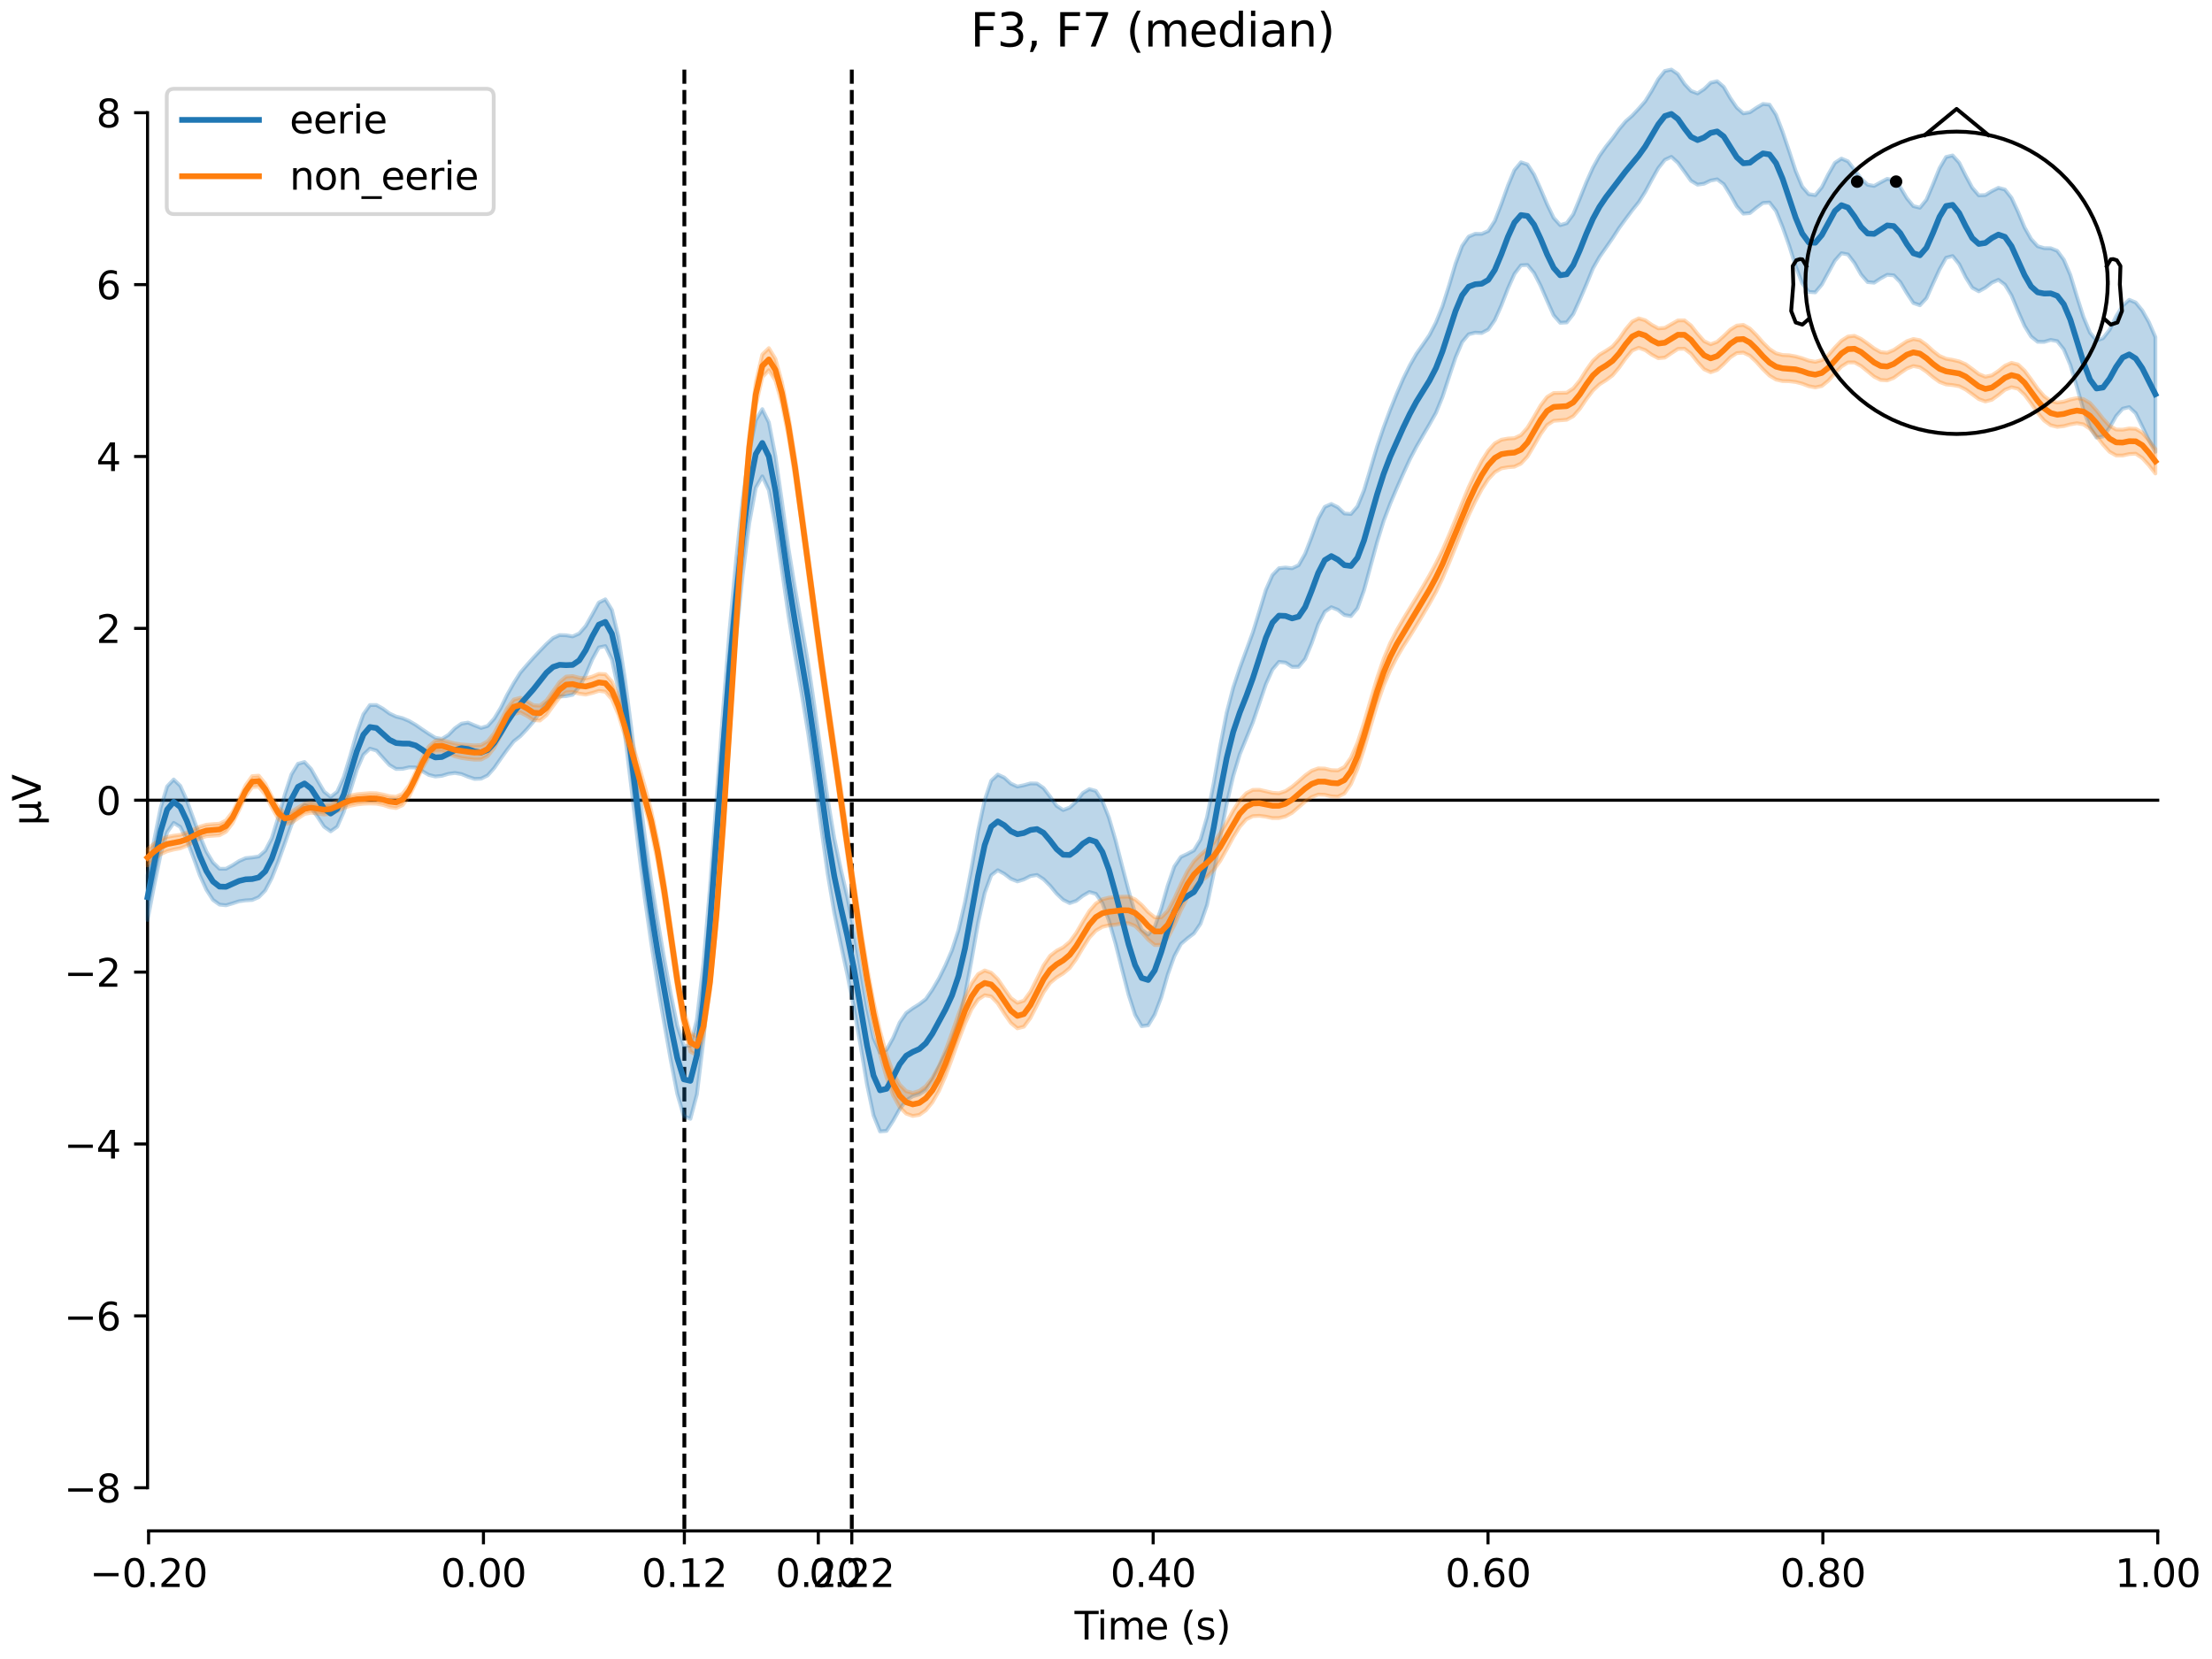 <?xml version="1.0" encoding="utf-8" standalone="no"?>
<!DOCTYPE svg PUBLIC "-//W3C//DTD SVG 1.1//EN"
  "http://www.w3.org/Graphics/SVG/1.1/DTD/svg11.dtd">
<svg xmlns:xlink="http://www.w3.org/1999/xlink" width="576pt" height="432pt" viewBox="0 0 576 432" xmlns="http://www.w3.org/2000/svg" version="1.1">
 <defs>
  <style type="text/css">*{stroke-linejoin: round; stroke-linecap: butt}</style>
 </defs>
 <g id="figure_1">
  <g id="patch_1">
   <path d="M 0 432 
L 576 432 
L 576 0 
L 0 0 
z
" style="fill: #ffffff"/>
  </g>
  <g id="axes_1">
   <g id="patch_2">
    <path d="M 38.421 398.644 
L 561.867 398.644 
L 561.867 18.118 
L 38.421 18.118 
L 38.421 398.644 
z
" style="fill: none; opacity: 0"/>
   </g>
   <g id="patch_3">
    <path d="M 38.421 387.403 
L 38.421 29.359 
" style="fill: none; stroke: #000000; stroke-width: 0.8; stroke-linejoin: miter; stroke-linecap: square"/>
   </g>
   <g id="LineCollection_1">
    <path d="M 178.206 18.118 
L 178.206 398.644 
" clip-path="url(#pfcd7790219)" style="fill: none; stroke-dasharray: 3.7,1.6; stroke-dashoffset: 0; stroke: #000000"/>
    <path d="M 221.804 18.118 
L 221.804 398.644 
" clip-path="url(#pfcd7790219)" style="fill: none; stroke-dasharray: 3.7,1.6; stroke-dashoffset: 0; stroke: #000000"/>
   </g>
   <g id="matplotlib.axis_1">
    <g id="xtick_1">
     <g id="line2d_1">
      <defs>
       <path id="mcde33b4d37" d="M 0 0 
L 0 3.5 
" style="stroke: #000000; stroke-width: 0.8"/>
      </defs>
      <g>
       <use xlink:href="#mcde33b4d37" x="38.693" y="398.644" style="stroke: #000000; stroke-width: 0.8"/>
      </g>
     </g>
     <g id="text_1">
      <!-- −0.20 -->
      <g transform="translate(23.37 413.242) scale(0.1 -0.1)">
       <defs>
        <path id="DejaVuSans-2212" d="M 678 2272 
L 4684 2272 
L 4684 1741 
L 678 1741 
L 678 2272 
z
" transform="scale(0.016)"/>
        <path id="DejaVuSans-30" d="M 2034 4250 
Q 1547 4250 1301 3770 
Q 1056 3291 1056 2328 
Q 1056 1369 1301 889 
Q 1547 409 2034 409 
Q 2525 409 2770 889 
Q 3016 1369 3016 2328 
Q 3016 3291 2770 3770 
Q 2525 4250 2034 4250 
z
M 2034 4750 
Q 2819 4750 3233 4129 
Q 3647 3509 3647 2328 
Q 3647 1150 3233 529 
Q 2819 -91 2034 -91 
Q 1250 -91 836 529 
Q 422 1150 422 2328 
Q 422 3509 836 4129 
Q 1250 4750 2034 4750 
z
" transform="scale(0.016)"/>
        <path id="DejaVuSans-2e" d="M 684 794 
L 1344 794 
L 1344 0 
L 684 0 
L 684 794 
z
" transform="scale(0.016)"/>
        <path id="DejaVuSans-32" d="M 1228 531 
L 3431 531 
L 3431 0 
L 469 0 
L 469 531 
Q 828 903 1448 1529 
Q 2069 2156 2228 2338 
Q 2531 2678 2651 2914 
Q 2772 3150 2772 3378 
Q 2772 3750 2511 3984 
Q 2250 4219 1831 4219 
Q 1534 4219 1204 4116 
Q 875 4013 500 3803 
L 500 4441 
Q 881 4594 1212 4672 
Q 1544 4750 1819 4750 
Q 2544 4750 2975 4387 
Q 3406 4025 3406 3419 
Q 3406 3131 3298 2873 
Q 3191 2616 2906 2266 
Q 2828 2175 2409 1742 
Q 1991 1309 1228 531 
z
" transform="scale(0.016)"/>
       </defs>
       <use xlink:href="#DejaVuSans-2212"/>
       <use xlink:href="#DejaVuSans-30" transform="translate(83.789 0)"/>
       <use xlink:href="#DejaVuSans-2e" transform="translate(147.412 0)"/>
       <use xlink:href="#DejaVuSans-32" transform="translate(179.199 0)"/>
       <use xlink:href="#DejaVuSans-30" transform="translate(242.822 0)"/>
      </g>
     </g>
    </g>
    <g id="xtick_2">
     <g id="line2d_2">
      <g>
       <use xlink:href="#mcde33b4d37" x="125.889" y="398.644" style="stroke: #000000; stroke-width: 0.8"/>
      </g>
     </g>
     <g id="text_2">
      <!-- 0.00 -->
      <g transform="translate(114.756 413.242) scale(0.1 -0.1)">
       <use xlink:href="#DejaVuSans-30"/>
       <use xlink:href="#DejaVuSans-2e" transform="translate(63.623 0)"/>
       <use xlink:href="#DejaVuSans-30" transform="translate(95.41 0)"/>
       <use xlink:href="#DejaVuSans-30" transform="translate(159.033 0)"/>
      </g>
     </g>
    </g>
    <g id="xtick_3">
     <g id="line2d_3">
      <g>
       <use xlink:href="#mcde33b4d37" x="178.206" y="398.644" style="stroke: #000000; stroke-width: 0.8"/>
      </g>
     </g>
     <g id="text_3">
      <!-- 0.12 -->
      <g transform="translate(167.073 413.242) scale(0.1 -0.1)">
       <defs>
        <path id="DejaVuSans-31" d="M 794 531 
L 1825 531 
L 1825 4091 
L 703 3866 
L 703 4441 
L 1819 4666 
L 2450 4666 
L 2450 531 
L 3481 531 
L 3481 0 
L 794 0 
L 794 531 
z
" transform="scale(0.016)"/>
       </defs>
       <use xlink:href="#DejaVuSans-30"/>
       <use xlink:href="#DejaVuSans-2e" transform="translate(63.623 0)"/>
       <use xlink:href="#DejaVuSans-31" transform="translate(95.41 0)"/>
       <use xlink:href="#DejaVuSans-32" transform="translate(159.033 0)"/>
      </g>
     </g>
    </g>
    <g id="xtick_4">
     <g id="line2d_4">
      <g>
       <use xlink:href="#mcde33b4d37" x="213.084" y="398.644" style="stroke: #000000; stroke-width: 0.8"/>
      </g>
     </g>
     <g id="text_4">
      <!-- 0.20 -->
      <g transform="translate(201.952 413.242) scale(0.1 -0.1)">
       <use xlink:href="#DejaVuSans-30"/>
       <use xlink:href="#DejaVuSans-2e" transform="translate(63.623 0)"/>
       <use xlink:href="#DejaVuSans-32" transform="translate(95.41 0)"/>
       <use xlink:href="#DejaVuSans-30" transform="translate(159.033 0)"/>
      </g>
     </g>
    </g>
    <g id="xtick_5">
     <g id="line2d_5">
      <g>
       <use xlink:href="#mcde33b4d37" x="221.804" y="398.644" style="stroke: #000000; stroke-width: 0.8"/>
      </g>
     </g>
     <g id="text_5">
      <!-- 0.22 -->
      <g transform="translate(210.671 413.242) scale(0.1 -0.1)">
       <use xlink:href="#DejaVuSans-30"/>
       <use xlink:href="#DejaVuSans-2e" transform="translate(63.623 0)"/>
       <use xlink:href="#DejaVuSans-32" transform="translate(95.41 0)"/>
       <use xlink:href="#DejaVuSans-32" transform="translate(159.033 0)"/>
      </g>
     </g>
    </g>
    <g id="xtick_6">
     <g id="line2d_6">
      <g>
       <use xlink:href="#mcde33b4d37" x="300.28" y="398.644" style="stroke: #000000; stroke-width: 0.8"/>
      </g>
     </g>
     <g id="text_6">
      <!-- 0.40 -->
      <g transform="translate(289.147 413.242) scale(0.1 -0.1)">
       <defs>
        <path id="DejaVuSans-34" d="M 2419 4116 
L 825 1625 
L 2419 1625 
L 2419 4116 
z
M 2253 4666 
L 3047 4666 
L 3047 1625 
L 3713 1625 
L 3713 1100 
L 3047 1100 
L 3047 0 
L 2419 0 
L 2419 1100 
L 313 1100 
L 313 1709 
L 2253 4666 
z
" transform="scale(0.016)"/>
       </defs>
       <use xlink:href="#DejaVuSans-30"/>
       <use xlink:href="#DejaVuSans-2e" transform="translate(63.623 0)"/>
       <use xlink:href="#DejaVuSans-34" transform="translate(95.41 0)"/>
       <use xlink:href="#DejaVuSans-30" transform="translate(159.033 0)"/>
      </g>
     </g>
    </g>
    <g id="xtick_7">
     <g id="line2d_7">
      <g>
       <use xlink:href="#mcde33b4d37" x="387.476" y="398.644" style="stroke: #000000; stroke-width: 0.8"/>
      </g>
     </g>
     <g id="text_7">
      <!-- 0.60 -->
      <g transform="translate(376.343 413.242) scale(0.1 -0.1)">
       <defs>
        <path id="DejaVuSans-36" d="M 2113 2584 
Q 1688 2584 1439 2293 
Q 1191 2003 1191 1497 
Q 1191 994 1439 701 
Q 1688 409 2113 409 
Q 2538 409 2786 701 
Q 3034 994 3034 1497 
Q 3034 2003 2786 2293 
Q 2538 2584 2113 2584 
z
M 3366 4563 
L 3366 3988 
Q 3128 4100 2886 4159 
Q 2644 4219 2406 4219 
Q 1781 4219 1451 3797 
Q 1122 3375 1075 2522 
Q 1259 2794 1537 2939 
Q 1816 3084 2150 3084 
Q 2853 3084 3261 2657 
Q 3669 2231 3669 1497 
Q 3669 778 3244 343 
Q 2819 -91 2113 -91 
Q 1303 -91 875 529 
Q 447 1150 447 2328 
Q 447 3434 972 4092 
Q 1497 4750 2381 4750 
Q 2619 4750 2861 4703 
Q 3103 4656 3366 4563 
z
" transform="scale(0.016)"/>
       </defs>
       <use xlink:href="#DejaVuSans-30"/>
       <use xlink:href="#DejaVuSans-2e" transform="translate(63.623 0)"/>
       <use xlink:href="#DejaVuSans-36" transform="translate(95.41 0)"/>
       <use xlink:href="#DejaVuSans-30" transform="translate(159.033 0)"/>
      </g>
     </g>
    </g>
    <g id="xtick_8">
     <g id="line2d_8">
      <g>
       <use xlink:href="#mcde33b4d37" x="474.671" y="398.644" style="stroke: #000000; stroke-width: 0.8"/>
      </g>
     </g>
     <g id="text_8">
      <!-- 0.80 -->
      <g transform="translate(463.538 413.242) scale(0.1 -0.1)">
       <defs>
        <path id="DejaVuSans-38" d="M 2034 2216 
Q 1584 2216 1326 1975 
Q 1069 1734 1069 1313 
Q 1069 891 1326 650 
Q 1584 409 2034 409 
Q 2484 409 2743 651 
Q 3003 894 3003 1313 
Q 3003 1734 2745 1975 
Q 2488 2216 2034 2216 
z
M 1403 2484 
Q 997 2584 770 2862 
Q 544 3141 544 3541 
Q 544 4100 942 4425 
Q 1341 4750 2034 4750 
Q 2731 4750 3128 4425 
Q 3525 4100 3525 3541 
Q 3525 3141 3298 2862 
Q 3072 2584 2669 2484 
Q 3125 2378 3379 2068 
Q 3634 1759 3634 1313 
Q 3634 634 3220 271 
Q 2806 -91 2034 -91 
Q 1263 -91 848 271 
Q 434 634 434 1313 
Q 434 1759 690 2068 
Q 947 2378 1403 2484 
z
M 1172 3481 
Q 1172 3119 1398 2916 
Q 1625 2713 2034 2713 
Q 2441 2713 2670 2916 
Q 2900 3119 2900 3481 
Q 2900 3844 2670 4047 
Q 2441 4250 2034 4250 
Q 1625 4250 1398 4047 
Q 1172 3844 1172 3481 
z
" transform="scale(0.016)"/>
       </defs>
       <use xlink:href="#DejaVuSans-30"/>
       <use xlink:href="#DejaVuSans-2e" transform="translate(63.623 0)"/>
       <use xlink:href="#DejaVuSans-38" transform="translate(95.41 0)"/>
       <use xlink:href="#DejaVuSans-30" transform="translate(159.033 0)"/>
      </g>
     </g>
    </g>
    <g id="xtick_9">
     <g id="line2d_9">
      <g>
       <use xlink:href="#mcde33b4d37" x="561.867" y="398.644" style="stroke: #000000; stroke-width: 0.8"/>
      </g>
     </g>
     <g id="text_9">
      <!-- 1.00 -->
      <g transform="translate(550.734 413.242) scale(0.1 -0.1)">
       <use xlink:href="#DejaVuSans-31"/>
       <use xlink:href="#DejaVuSans-2e" transform="translate(63.623 0)"/>
       <use xlink:href="#DejaVuSans-30" transform="translate(95.41 0)"/>
       <use xlink:href="#DejaVuSans-30" transform="translate(159.033 0)"/>
      </g>
     </g>
    </g>
    <g id="text_10">
     <!-- Time (s) -->
     <g transform="translate(279.815 426.92) scale(0.1 -0.1)">
      <defs>
       <path id="DejaVuSans-54" d="M -19 4666 
L 3928 4666 
L 3928 4134 
L 2272 4134 
L 2272 0 
L 1638 0 
L 1638 4134 
L -19 4134 
L -19 4666 
z
" transform="scale(0.016)"/>
       <path id="DejaVuSans-69" d="M 603 3500 
L 1178 3500 
L 1178 0 
L 603 0 
L 603 3500 
z
M 603 4863 
L 1178 4863 
L 1178 4134 
L 603 4134 
L 603 4863 
z
" transform="scale(0.016)"/>
       <path id="DejaVuSans-6d" d="M 3328 2828 
Q 3544 3216 3844 3400 
Q 4144 3584 4550 3584 
Q 5097 3584 5394 3201 
Q 5691 2819 5691 2113 
L 5691 0 
L 5113 0 
L 5113 2094 
Q 5113 2597 4934 2840 
Q 4756 3084 4391 3084 
Q 3944 3084 3684 2787 
Q 3425 2491 3425 1978 
L 3425 0 
L 2847 0 
L 2847 2094 
Q 2847 2600 2669 2842 
Q 2491 3084 2119 3084 
Q 1678 3084 1418 2786 
Q 1159 2488 1159 1978 
L 1159 0 
L 581 0 
L 581 3500 
L 1159 3500 
L 1159 2956 
Q 1356 3278 1631 3431 
Q 1906 3584 2284 3584 
Q 2666 3584 2933 3390 
Q 3200 3197 3328 2828 
z
" transform="scale(0.016)"/>
       <path id="DejaVuSans-65" d="M 3597 1894 
L 3597 1613 
L 953 1613 
Q 991 1019 1311 708 
Q 1631 397 2203 397 
Q 2534 397 2845 478 
Q 3156 559 3463 722 
L 3463 178 
Q 3153 47 2828 -22 
Q 2503 -91 2169 -91 
Q 1331 -91 842 396 
Q 353 884 353 1716 
Q 353 2575 817 3079 
Q 1281 3584 2069 3584 
Q 2775 3584 3186 3129 
Q 3597 2675 3597 1894 
z
M 3022 2063 
Q 3016 2534 2758 2815 
Q 2500 3097 2075 3097 
Q 1594 3097 1305 2825 
Q 1016 2553 972 2059 
L 3022 2063 
z
" transform="scale(0.016)"/>
       <path id="DejaVuSans-20" transform="scale(0.016)"/>
       <path id="DejaVuSans-28" d="M 1984 4856 
Q 1566 4138 1362 3434 
Q 1159 2731 1159 2009 
Q 1159 1288 1364 580 
Q 1569 -128 1984 -844 
L 1484 -844 
Q 1016 -109 783 600 
Q 550 1309 550 2009 
Q 550 2706 781 3412 
Q 1013 4119 1484 4856 
L 1984 4856 
z
" transform="scale(0.016)"/>
       <path id="DejaVuSans-73" d="M 2834 3397 
L 2834 2853 
Q 2591 2978 2328 3040 
Q 2066 3103 1784 3103 
Q 1356 3103 1142 2972 
Q 928 2841 928 2578 
Q 928 2378 1081 2264 
Q 1234 2150 1697 2047 
L 1894 2003 
Q 2506 1872 2764 1633 
Q 3022 1394 3022 966 
Q 3022 478 2636 193 
Q 2250 -91 1575 -91 
Q 1294 -91 989 -36 
Q 684 19 347 128 
L 347 722 
Q 666 556 975 473 
Q 1284 391 1588 391 
Q 1994 391 2212 530 
Q 2431 669 2431 922 
Q 2431 1156 2273 1281 
Q 2116 1406 1581 1522 
L 1381 1569 
Q 847 1681 609 1914 
Q 372 2147 372 2553 
Q 372 3047 722 3315 
Q 1072 3584 1716 3584 
Q 2034 3584 2315 3537 
Q 2597 3491 2834 3397 
z
" transform="scale(0.016)"/>
       <path id="DejaVuSans-29" d="M 513 4856 
L 1013 4856 
Q 1481 4119 1714 3412 
Q 1947 2706 1947 2009 
Q 1947 1309 1714 600 
Q 1481 -109 1013 -844 
L 513 -844 
Q 928 -128 1133 580 
Q 1338 1288 1338 2009 
Q 1338 2731 1133 3434 
Q 928 4138 513 4856 
z
" transform="scale(0.016)"/>
      </defs>
      <use xlink:href="#DejaVuSans-54"/>
      <use xlink:href="#DejaVuSans-69" transform="translate(57.959 0)"/>
      <use xlink:href="#DejaVuSans-6d" transform="translate(85.742 0)"/>
      <use xlink:href="#DejaVuSans-65" transform="translate(183.154 0)"/>
      <use xlink:href="#DejaVuSans-20" transform="translate(244.678 0)"/>
      <use xlink:href="#DejaVuSans-28" transform="translate(276.465 0)"/>
      <use xlink:href="#DejaVuSans-73" transform="translate(315.479 0)"/>
      <use xlink:href="#DejaVuSans-29" transform="translate(367.578 0)"/>
     </g>
    </g>
   </g>
   <g id="matplotlib.axis_2">
    <g id="ytick_1">
     <g id="line2d_10">
      <defs>
       <path id="md49f3b09f6" d="M 0 0 
L -3.5 0 
" style="stroke: #000000; stroke-width: 0.8"/>
      </defs>
      <g>
       <use xlink:href="#md49f3b09f6" x="38.421" y="387.403" style="stroke: #000000; stroke-width: 0.8"/>
      </g>
     </g>
     <g id="text_11">
      <!-- −8 -->
      <g transform="translate(16.678 391.202) scale(0.1 -0.1)">
       <use xlink:href="#DejaVuSans-2212"/>
       <use xlink:href="#DejaVuSans-38" transform="translate(83.789 0)"/>
      </g>
     </g>
    </g>
    <g id="ytick_2">
     <g id="line2d_11">
      <g>
       <use xlink:href="#md49f3b09f6" x="38.421" y="342.648" style="stroke: #000000; stroke-width: 0.8"/>
      </g>
     </g>
     <g id="text_12">
      <!-- −6 -->
      <g transform="translate(16.678 346.447) scale(0.1 -0.1)">
       <use xlink:href="#DejaVuSans-2212"/>
       <use xlink:href="#DejaVuSans-36" transform="translate(83.789 0)"/>
      </g>
     </g>
    </g>
    <g id="ytick_3">
     <g id="line2d_12">
      <g>
       <use xlink:href="#md49f3b09f6" x="38.421" y="297.892" style="stroke: #000000; stroke-width: 0.8"/>
      </g>
     </g>
     <g id="text_13">
      <!-- −4 -->
      <g transform="translate(16.678 301.691) scale(0.1 -0.1)">
       <use xlink:href="#DejaVuSans-2212"/>
       <use xlink:href="#DejaVuSans-34" transform="translate(83.789 0)"/>
      </g>
     </g>
    </g>
    <g id="ytick_4">
     <g id="line2d_13">
      <g>
       <use xlink:href="#md49f3b09f6" x="38.421" y="253.137" style="stroke: #000000; stroke-width: 0.8"/>
      </g>
     </g>
     <g id="text_14">
      <!-- −2 -->
      <g transform="translate(16.678 256.936) scale(0.1 -0.1)">
       <use xlink:href="#DejaVuSans-2212"/>
       <use xlink:href="#DejaVuSans-32" transform="translate(83.789 0)"/>
      </g>
     </g>
    </g>
    <g id="ytick_5">
     <g id="line2d_14">
      <g>
       <use xlink:href="#md49f3b09f6" x="38.421" y="208.381" style="stroke: #000000; stroke-width: 0.8"/>
      </g>
     </g>
     <g id="text_15">
      <!-- 0 -->
      <g transform="translate(25.058 212.18) scale(0.1 -0.1)">
       <use xlink:href="#DejaVuSans-30"/>
      </g>
     </g>
    </g>
    <g id="ytick_6">
     <g id="line2d_15">
      <g>
       <use xlink:href="#md49f3b09f6" x="38.421" y="163.625" style="stroke: #000000; stroke-width: 0.8"/>
      </g>
     </g>
     <g id="text_16">
      <!-- 2 -->
      <g transform="translate(25.058 167.425) scale(0.1 -0.1)">
       <use xlink:href="#DejaVuSans-32"/>
      </g>
     </g>
    </g>
    <g id="ytick_7">
     <g id="line2d_16">
      <g>
       <use xlink:href="#md49f3b09f6" x="38.421" y="118.87" style="stroke: #000000; stroke-width: 0.8"/>
      </g>
     </g>
     <g id="text_17">
      <!-- 4 -->
      <g transform="translate(25.058 122.669) scale(0.1 -0.1)">
       <use xlink:href="#DejaVuSans-34"/>
      </g>
     </g>
    </g>
    <g id="ytick_8">
     <g id="line2d_17">
      <g>
       <use xlink:href="#md49f3b09f6" x="38.421" y="74.114" style="stroke: #000000; stroke-width: 0.8"/>
      </g>
     </g>
     <g id="text_18">
      <!-- 6 -->
      <g transform="translate(25.058 77.913) scale(0.1 -0.1)">
       <use xlink:href="#DejaVuSans-36"/>
      </g>
     </g>
    </g>
    <g id="ytick_9">
     <g id="line2d_18">
      <g>
       <use xlink:href="#md49f3b09f6" x="38.421" y="29.359" style="stroke: #000000; stroke-width: 0.8"/>
      </g>
     </g>
     <g id="text_19">
      <!-- 8 -->
      <g transform="translate(25.058 33.158) scale(0.1 -0.1)">
       <use xlink:href="#DejaVuSans-38"/>
      </g>
     </g>
    </g>
    <g id="text_20">
     <!-- µV -->
     <g transform="translate(10.599 214.982) rotate(-90) scale(0.1 -0.1)">
      <defs>
       <path id="DejaVuSans-b5" d="M 544 -1331 
L 544 3500 
L 1119 3500 
L 1119 1325 
Q 1119 872 1334 640 
Q 1550 409 1972 409 
Q 2434 409 2667 671 
Q 2900 934 2900 1459 
L 2900 3500 
L 3475 3500 
L 3475 806 
Q 3475 619 3529 530 
Q 3584 441 3700 441 
Q 3728 441 3778 458 
Q 3828 475 3916 513 
L 3916 50 
Q 3788 -22 3673 -56 
Q 3559 -91 3450 -91 
Q 3234 -91 3106 31 
Q 2978 153 2931 403 
Q 2775 156 2548 32 
Q 2322 -91 2016 -91 
Q 1697 -91 1473 31 
Q 1250 153 1119 397 
L 1119 -1331 
L 544 -1331 
z
" transform="scale(0.016)"/>
       <path id="DejaVuSans-56" d="M 1831 0 
L 50 4666 
L 709 4666 
L 2188 738 
L 3669 4666 
L 4325 4666 
L 2547 0 
L 1831 0 
z
" transform="scale(0.016)"/>
      </defs>
      <use xlink:href="#DejaVuSans-b5"/>
      <use xlink:href="#DejaVuSans-56" transform="translate(63.623 0)"/>
     </g>
    </g>
   </g>
   <g id="patch_4">
    <path d="M 38.693 398.644 
L 561.867 398.644 
" style="fill: none; stroke: #000000; stroke-width: 0.8; stroke-linejoin: miter; stroke-linecap: square"/>
   </g>
   <g id="patch_5">
    <path d="M 38.421 208.381 
L 561.867 208.381 
" style="fill: none; stroke: #000000; stroke-width: 0.8; stroke-linejoin: miter; stroke-linecap: square"/>
   </g>
   <g id="text_21">
    <!-- F3, F7 (median) -->
    <g transform="translate(252.713 12.118) scale(0.12 -0.12)">
     <defs>
      <path id="DejaVuSans-46" d="M 628 4666 
L 3309 4666 
L 3309 4134 
L 1259 4134 
L 1259 2759 
L 3109 2759 
L 3109 2228 
L 1259 2228 
L 1259 0 
L 628 0 
L 628 4666 
z
" transform="scale(0.016)"/>
      <path id="DejaVuSans-33" d="M 2597 2516 
Q 3050 2419 3304 2112 
Q 3559 1806 3559 1356 
Q 3559 666 3084 287 
Q 2609 -91 1734 -91 
Q 1441 -91 1130 -33 
Q 819 25 488 141 
L 488 750 
Q 750 597 1062 519 
Q 1375 441 1716 441 
Q 2309 441 2620 675 
Q 2931 909 2931 1356 
Q 2931 1769 2642 2001 
Q 2353 2234 1838 2234 
L 1294 2234 
L 1294 2753 
L 1863 2753 
Q 2328 2753 2575 2939 
Q 2822 3125 2822 3475 
Q 2822 3834 2567 4026 
Q 2313 4219 1838 4219 
Q 1578 4219 1281 4162 
Q 984 4106 628 3988 
L 628 4550 
Q 988 4650 1302 4700 
Q 1616 4750 1894 4750 
Q 2613 4750 3031 4423 
Q 3450 4097 3450 3541 
Q 3450 3153 3228 2886 
Q 3006 2619 2597 2516 
z
" transform="scale(0.016)"/>
      <path id="DejaVuSans-2c" d="M 750 794 
L 1409 794 
L 1409 256 
L 897 -744 
L 494 -744 
L 750 256 
L 750 794 
z
" transform="scale(0.016)"/>
      <path id="DejaVuSans-37" d="M 525 4666 
L 3525 4666 
L 3525 4397 
L 1831 0 
L 1172 0 
L 2766 4134 
L 525 4134 
L 525 4666 
z
" transform="scale(0.016)"/>
      <path id="DejaVuSans-64" d="M 2906 2969 
L 2906 4863 
L 3481 4863 
L 3481 0 
L 2906 0 
L 2906 525 
Q 2725 213 2448 61 
Q 2172 -91 1784 -91 
Q 1150 -91 751 415 
Q 353 922 353 1747 
Q 353 2572 751 3078 
Q 1150 3584 1784 3584 
Q 2172 3584 2448 3432 
Q 2725 3281 2906 2969 
z
M 947 1747 
Q 947 1113 1208 752 
Q 1469 391 1925 391 
Q 2381 391 2643 752 
Q 2906 1113 2906 1747 
Q 2906 2381 2643 2742 
Q 2381 3103 1925 3103 
Q 1469 3103 1208 2742 
Q 947 2381 947 1747 
z
" transform="scale(0.016)"/>
      <path id="DejaVuSans-61" d="M 2194 1759 
Q 1497 1759 1228 1600 
Q 959 1441 959 1056 
Q 959 750 1161 570 
Q 1363 391 1709 391 
Q 2188 391 2477 730 
Q 2766 1069 2766 1631 
L 2766 1759 
L 2194 1759 
z
M 3341 1997 
L 3341 0 
L 2766 0 
L 2766 531 
Q 2569 213 2275 61 
Q 1981 -91 1556 -91 
Q 1019 -91 701 211 
Q 384 513 384 1019 
Q 384 1609 779 1909 
Q 1175 2209 1959 2209 
L 2766 2209 
L 2766 2266 
Q 2766 2663 2505 2880 
Q 2244 3097 1772 3097 
Q 1472 3097 1187 3025 
Q 903 2953 641 2809 
L 641 3341 
Q 956 3463 1253 3523 
Q 1550 3584 1831 3584 
Q 2591 3584 2966 3190 
Q 3341 2797 3341 1997 
z
" transform="scale(0.016)"/>
      <path id="DejaVuSans-6e" d="M 3513 2113 
L 3513 0 
L 2938 0 
L 2938 2094 
Q 2938 2591 2744 2837 
Q 2550 3084 2163 3084 
Q 1697 3084 1428 2787 
Q 1159 2491 1159 1978 
L 1159 0 
L 581 0 
L 581 3500 
L 1159 3500 
L 1159 2956 
Q 1366 3272 1645 3428 
Q 1925 3584 2291 3584 
Q 2894 3584 3203 3211 
Q 3513 2838 3513 2113 
z
" transform="scale(0.016)"/>
     </defs>
     <use xlink:href="#DejaVuSans-46"/>
     <use xlink:href="#DejaVuSans-33" transform="translate(57.52 0)"/>
     <use xlink:href="#DejaVuSans-2c" transform="translate(121.143 0)"/>
     <use xlink:href="#DejaVuSans-20" transform="translate(152.93 0)"/>
     <use xlink:href="#DejaVuSans-46" transform="translate(184.717 0)"/>
     <use xlink:href="#DejaVuSans-37" transform="translate(242.236 0)"/>
     <use xlink:href="#DejaVuSans-20" transform="translate(305.859 0)"/>
     <use xlink:href="#DejaVuSans-28" transform="translate(337.646 0)"/>
     <use xlink:href="#DejaVuSans-6d" transform="translate(376.66 0)"/>
     <use xlink:href="#DejaVuSans-65" transform="translate(474.072 0)"/>
     <use xlink:href="#DejaVuSans-64" transform="translate(535.596 0)"/>
     <use xlink:href="#DejaVuSans-69" transform="translate(599.072 0)"/>
     <use xlink:href="#DejaVuSans-61" transform="translate(626.855 0)"/>
     <use xlink:href="#DejaVuSans-6e" transform="translate(688.135 0)"/>
     <use xlink:href="#DejaVuSans-29" transform="translate(751.514 0)"/>
    </g>
   </g>
   <g id="legend_1">
    <g id="patch_6">
     <path d="M 45.421 55.753 
L 126.563 55.753 
Q 128.563 55.753 128.563 53.753 
L 128.563 25.118 
Q 128.563 23.118 126.563 23.118 
L 45.421 23.118 
Q 43.421 23.118 43.421 25.118 
L 43.421 53.753 
Q 43.421 55.753 45.421 55.753 
z
" style="fill: #ffffff; opacity: 0.8; stroke: #cccccc; stroke-linejoin: miter"/>
    </g>
    <g id="line2d_19">
     <path d="M 47.421 31.217 
L 57.421 31.217 
L 67.421 31.217 
" style="fill: none; stroke: #1f77b4; stroke-width: 1.5; stroke-linecap: square"/>
    </g>
    <g id="text_22">
     <!-- eerie -->
     <g transform="translate(75.421 34.717) scale(0.1 -0.1)">
      <defs>
       <path id="DejaVuSans-72" d="M 2631 2963 
Q 2534 3019 2420 3045 
Q 2306 3072 2169 3072 
Q 1681 3072 1420 2755 
Q 1159 2438 1159 1844 
L 1159 0 
L 581 0 
L 581 3500 
L 1159 3500 
L 1159 2956 
Q 1341 3275 1631 3429 
Q 1922 3584 2338 3584 
Q 2397 3584 2469 3576 
Q 2541 3569 2628 3553 
L 2631 2963 
z
" transform="scale(0.016)"/>
      </defs>
      <use xlink:href="#DejaVuSans-65"/>
      <use xlink:href="#DejaVuSans-65" transform="translate(61.523 0)"/>
      <use xlink:href="#DejaVuSans-72" transform="translate(123.047 0)"/>
      <use xlink:href="#DejaVuSans-69" transform="translate(164.16 0)"/>
      <use xlink:href="#DejaVuSans-65" transform="translate(191.943 0)"/>
     </g>
    </g>
    <g id="line2d_20">
     <path d="M 47.421 45.895 
L 57.421 45.895 
L 67.421 45.895 
" style="fill: none; stroke: #ff7f0e; stroke-width: 1.5; stroke-linecap: square"/>
    </g>
    <g id="text_23">
     <!-- non_eerie -->
     <g transform="translate(75.421 49.395) scale(0.1 -0.1)">
      <defs>
       <path id="DejaVuSans-6f" d="M 1959 3097 
Q 1497 3097 1228 2736 
Q 959 2375 959 1747 
Q 959 1119 1226 758 
Q 1494 397 1959 397 
Q 2419 397 2687 759 
Q 2956 1122 2956 1747 
Q 2956 2369 2687 2733 
Q 2419 3097 1959 3097 
z
M 1959 3584 
Q 2709 3584 3137 3096 
Q 3566 2609 3566 1747 
Q 3566 888 3137 398 
Q 2709 -91 1959 -91 
Q 1206 -91 779 398 
Q 353 888 353 1747 
Q 353 2609 779 3096 
Q 1206 3584 1959 3584 
z
" transform="scale(0.016)"/>
       <path id="DejaVuSans-5f" d="M 3263 -1063 
L 3263 -1509 
L -63 -1509 
L -63 -1063 
L 3263 -1063 
z
" transform="scale(0.016)"/>
      </defs>
      <use xlink:href="#DejaVuSans-6e"/>
      <use xlink:href="#DejaVuSans-6f" transform="translate(63.379 0)"/>
      <use xlink:href="#DejaVuSans-6e" transform="translate(124.561 0)"/>
      <use xlink:href="#DejaVuSans-5f" transform="translate(187.939 0)"/>
      <use xlink:href="#DejaVuSans-65" transform="translate(237.939 0)"/>
      <use xlink:href="#DejaVuSans-65" transform="translate(299.463 0)"/>
      <use xlink:href="#DejaVuSans-72" transform="translate(360.986 0)"/>
      <use xlink:href="#DejaVuSans-69" transform="translate(402.1 0)"/>
      <use xlink:href="#DejaVuSans-65" transform="translate(429.883 0)"/>
     </g>
    </g>
   </g>
   <g id="FillBetweenPolyCollection_1">
    <defs>
     <path id="m21ae75440f" d="M 38.421 -204.049 
L 38.421 -192.455 
L 40.124 -201.262 
L 41.827 -209.529 
L 43.53 -215.292 
L 45.233 -217.717 
L 46.936 -216.681 
L 48.639 -213.329 
L 50.342 -208.782 
L 52.045 -204.047 
L 53.748 -200.306 
L 55.451 -197.673 
L 57.154 -196.442 
L 58.857 -196.261 
L 60.56 -196.763 
L 62.263 -197.316 
L 63.966 -197.543 
L 65.669 -197.648 
L 67.372 -198.377 
L 69.075 -200.129 
L 70.778 -203.377 
L 72.481 -207.69 
L 74.184 -212.436 
L 75.887 -217.185 
L 77.59 -220.67 
L 79.294 -222.384 
L 80.997 -221.638 
L 82.7 -219.28 
L 84.403 -216.704 
L 86.106 -215.525 
L 87.809 -216.724 
L 89.512 -220.575 
L 91.215 -226.076 
L 92.918 -231.553 
L 94.621 -235.45 
L 96.324 -237.055 
L 98.027 -236.558 
L 99.73 -234.644 
L 101.433 -232.773 
L 103.136 -231.763 
L 104.839 -231.793 
L 106.542 -232.186 
L 108.245 -232.147 
L 109.948 -231.198 
L 111.651 -230.212 
L 113.354 -229.798 
L 115.057 -229.971 
L 116.76 -230.493 
L 118.463 -230.718 
L 120.166 -230.426 
L 121.87 -229.736 
L 123.573 -229.171 
L 125.276 -229.236 
L 126.979 -230.08 
L 128.682 -231.986 
L 130.385 -234.434 
L 132.088 -236.797 
L 133.791 -238.965 
L 135.494 -240.296 
L 137.197 -242.1 
L 138.9 -244.075 
L 140.603 -246.522 
L 142.306 -248.818 
L 144.009 -250.212 
L 145.712 -250.639 
L 147.415 -250.722 
L 149.118 -251.085 
L 150.821 -253.044 
L 152.524 -256.216 
L 154.227 -260.282 
L 155.93 -263.398 
L 157.633 -263.756 
L 159.336 -260.265 
L 161.039 -252.338 
L 162.742 -240.644 
L 164.446 -226.569 
L 166.149 -212.043 
L 167.852 -198.48 
L 169.555 -186.61 
L 171.258 -175.518 
L 172.961 -165.542 
L 174.664 -155.959 
L 176.367 -147.154 
L 178.07 -141.345 
L 179.773 -140.661 
L 181.476 -147.071 
L 183.179 -161.127 
L 184.882 -180.82 
L 186.585 -203.596 
L 188.288 -226.652 
L 189.991 -247.749 
L 191.694 -266.155 
L 193.397 -282.382 
L 195.1 -295.722 
L 196.803 -304.973 
L 198.506 -307.955 
L 200.209 -304.347 
L 201.912 -295.222 
L 203.615 -283.599 
L 205.318 -271.752 
L 207.022 -261.449 
L 208.725 -251.545 
L 210.428 -241.145 
L 212.131 -229.345 
L 213.834 -216.603 
L 215.537 -204.414 
L 217.24 -194.343 
L 218.943 -186.131 
L 220.646 -178.233 
L 222.349 -169.652 
L 224.052 -159.963 
L 225.755 -149.696 
L 227.458 -141.588 
L 229.161 -137.384 
L 230.864 -137.526 
L 232.567 -140.147 
L 234.27 -143.185 
L 235.973 -145.428 
L 237.676 -146.524 
L 239.379 -147.031 
L 241.082 -148.099 
L 242.785 -150.651 
L 244.488 -154.111 
L 246.191 -157.495 
L 247.894 -160.946 
L 249.598 -165.75 
L 251.301 -172.908 
L 253.004 -182.074 
L 254.707 -191.769 
L 256.41 -199.466 
L 258.113 -204.076 
L 259.816 -205.392 
L 261.519 -204.456 
L 263.222 -203.164 
L 264.925 -202.481 
L 266.628 -203.002 
L 268.331 -203.883 
L 270.034 -204.16 
L 271.737 -203.053 
L 273.44 -201.365 
L 275.143 -199.298 
L 276.846 -197.684 
L 278.549 -196.835 
L 280.252 -197.418 
L 281.955 -198.733 
L 283.658 -199.723 
L 285.361 -199.24 
L 287.064 -196.839 
L 288.767 -192.238 
L 290.47 -186.33 
L 292.174 -179.587 
L 293.877 -172.996 
L 295.58 -167.736 
L 297.283 -164.793 
L 298.986 -165.016 
L 300.689 -167.821 
L 302.392 -172.303 
L 304.095 -178.264 
L 305.798 -183.022 
L 307.501 -186.182 
L 309.204 -187.652 
L 310.907 -188.945 
L 312.61 -191.458 
L 314.313 -196.351 
L 316.016 -204.371 
L 317.719 -213.879 
L 319.422 -222.641 
L 321.125 -229.905 
L 322.828 -235.568 
L 324.531 -239.709 
L 326.234 -243.885 
L 327.937 -248.878 
L 329.64 -253.865 
L 331.343 -257.637 
L 333.046 -259.644 
L 334.75 -259.454 
L 336.453 -258.342 
L 338.156 -258.365 
L 339.859 -260.398 
L 341.562 -264.523 
L 343.265 -269.419 
L 344.968 -272.702 
L 346.671 -273.88 
L 348.374 -273.203 
L 350.077 -271.855 
L 351.78 -271.555 
L 353.483 -273.6 
L 355.186 -278.311 
L 356.889 -284.561 
L 358.592 -290.829 
L 360.295 -296.343 
L 361.998 -300.809 
L 363.701 -304.818 
L 365.404 -308.657 
L 367.107 -312.368 
L 368.81 -315.609 
L 370.513 -318.565 
L 372.216 -321.472 
L 373.919 -324.504 
L 375.622 -328.649 
L 377.326 -333.847 
L 379.029 -338.917 
L 380.732 -342.919 
L 382.435 -344.949 
L 384.138 -345.373 
L 385.841 -345.289 
L 387.544 -346.203 
L 389.247 -348.648 
L 390.95 -352.455 
L 392.653 -356.843 
L 394.356 -360.657 
L 396.059 -362.908 
L 397.762 -362.993 
L 399.465 -360.905 
L 401.168 -357.603 
L 402.871 -353.682 
L 404.574 -349.889 
L 406.277 -347.953 
L 407.98 -348.045 
L 409.683 -350.226 
L 411.386 -353.969 
L 413.089 -357.921 
L 414.792 -362.087 
L 416.495 -365.076 
L 418.198 -367.514 
L 419.902 -369.976 
L 421.605 -372.611 
L 423.308 -374.946 
L 425.011 -377.224 
L 426.714 -379.333 
L 428.417 -382.03 
L 430.12 -385.193 
L 431.823 -388.219 
L 433.526 -390.372 
L 435.229 -391.154 
L 436.932 -389.607 
L 438.635 -387.275 
L 440.338 -384.922 
L 442.041 -383.91 
L 443.744 -384.163 
L 445.447 -384.979 
L 447.15 -385.301 
L 448.853 -384.043 
L 450.556 -381.308 
L 452.259 -378.281 
L 453.962 -376.367 
L 455.665 -376.514 
L 457.368 -377.915 
L 459.071 -379.14 
L 460.774 -379.266 
L 462.478 -377.066 
L 464.181 -372.881 
L 465.884 -368.083 
L 467.587 -362.657 
L 469.29 -358.225 
L 470.993 -355.995 
L 472.696 -355.876 
L 474.399 -357.89 
L 476.102 -361.028 
L 477.805 -364.129 
L 479.508 -366.052 
L 481.211 -365.731 
L 482.914 -363.498 
L 484.617 -360.513 
L 486.32 -358.547 
L 488.023 -358.385 
L 489.726 -359.505 
L 491.429 -360.443 
L 493.132 -360.295 
L 494.835 -358.527 
L 496.538 -355.662 
L 498.241 -353.098 
L 499.944 -352.508 
L 501.647 -354.344 
L 503.35 -358.148 
L 505.054 -361.856 
L 506.757 -364.876 
L 508.46 -365.318 
L 510.163 -363.211 
L 511.866 -359.795 
L 513.569 -357.074 
L 515.272 -356.136 
L 516.975 -357.071 
L 518.678 -358.391 
L 520.381 -359.137 
L 522.084 -357.862 
L 523.787 -355.063 
L 525.49 -350.977 
L 527.193 -347.118 
L 528.896 -344.366 
L 530.599 -342.997 
L 532.302 -342.976 
L 534.005 -343.486 
L 535.708 -343.164 
L 537.411 -341.011 
L 539.114 -336.962 
L 540.817 -331.253 
L 542.52 -325.284 
L 544.223 -320.768 
L 545.926 -318.061 
L 547.63 -318.338 
L 549.333 -320.641 
L 551.036 -323.648 
L 552.739 -325.579 
L 554.442 -325.979 
L 556.145 -324.387 
L 557.848 -320.911 
L 559.551 -317.399 
L 561.254 -314.344 
L 561.254 -344.231 
L 561.254 -344.231 
L 559.551 -348.146 
L 557.848 -351.141 
L 556.145 -353.221 
L 554.442 -353.932 
L 552.739 -352.402 
L 551.036 -349.619 
L 549.333 -346.134 
L 547.63 -343.945 
L 545.926 -343.316 
L 544.223 -345.395 
L 542.52 -349.488 
L 540.817 -354.809 
L 539.114 -360.403 
L 537.411 -364.379 
L 535.708 -366.677 
L 534.005 -367.35 
L 532.302 -367.384 
L 530.599 -367.89 
L 528.896 -369.76 
L 527.193 -372.78 
L 525.49 -376.841 
L 523.787 -380.489 
L 522.084 -382.635 
L 520.381 -383.084 
L 518.678 -382.243 
L 516.975 -381.203 
L 515.272 -381.142 
L 513.569 -383.124 
L 511.866 -386.266 
L 510.163 -389.647 
L 508.46 -391.521 
L 506.757 -391.119 
L 505.054 -388.216 
L 503.35 -384.006 
L 501.647 -380.008 
L 499.944 -377.913 
L 498.241 -378.33 
L 496.538 -380.395 
L 494.835 -383.257 
L 493.132 -385.081 
L 491.429 -385.43 
L 489.726 -384.537 
L 488.023 -383.589 
L 486.32 -383.89 
L 484.617 -385.501 
L 482.914 -387.791 
L 481.211 -389.991 
L 479.508 -390.706 
L 477.805 -389.599 
L 476.102 -386.631 
L 474.399 -383.258 
L 472.696 -381.187 
L 470.993 -381.443 
L 469.29 -383.423 
L 467.587 -387.488 
L 465.884 -392.677 
L 464.181 -397.695 
L 462.478 -402.12 
L 460.774 -404.753 
L 459.071 -404.925 
L 457.368 -403.926 
L 455.665 -402.769 
L 453.962 -402.478 
L 452.259 -403.984 
L 450.556 -406.466 
L 448.853 -409.389 
L 447.15 -410.851 
L 445.447 -410.454 
L 443.744 -408.797 
L 442.041 -407.68 
L 440.338 -408.325 
L 438.635 -410.144 
L 436.932 -412.709 
L 435.229 -413.882 
L 433.526 -413.527 
L 431.823 -411.421 
L 430.12 -408.388 
L 428.417 -405.646 
L 426.714 -403.698 
L 425.011 -401.888 
L 423.308 -400.396 
L 421.605 -398.356 
L 419.902 -395.978 
L 418.198 -393.85 
L 416.495 -391.432 
L 414.792 -388.356 
L 413.089 -384.572 
L 411.386 -380.34 
L 409.683 -376.222 
L 407.98 -373.887 
L 406.277 -373.383 
L 404.574 -375.264 
L 402.871 -378.806 
L 401.168 -382.798 
L 399.465 -386.572 
L 397.762 -389.175 
L 396.059 -389.745 
L 394.356 -387.716 
L 392.653 -383.643 
L 390.95 -378.89 
L 389.247 -374.496 
L 387.544 -371.857 
L 385.841 -371.107 
L 384.138 -371.114 
L 382.435 -370.392 
L 380.732 -367.949 
L 379.029 -363.368 
L 377.326 -357.634 
L 375.622 -352.264 
L 373.919 -348.044 
L 372.216 -344.738 
L 370.513 -342.266 
L 368.81 -339.845 
L 367.107 -336.86 
L 365.404 -333.415 
L 363.701 -329.494 
L 361.998 -325.274 
L 360.295 -320.707 
L 358.592 -315.707 
L 356.889 -310.003 
L 355.186 -304.334 
L 353.483 -300.162 
L 351.78 -298.162 
L 350.077 -298.295 
L 348.374 -299.916 
L 346.671 -300.759 
L 344.968 -300.017 
L 343.265 -296.954 
L 341.562 -292.225 
L 339.859 -287.824 
L 338.156 -284.824 
L 336.453 -284.017 
L 334.75 -284.213 
L 333.046 -284.034 
L 331.343 -282.253 
L 329.64 -278.397 
L 327.937 -272.822 
L 326.234 -267.298 
L 324.531 -262.672 
L 322.828 -258.047 
L 321.125 -252.945 
L 319.422 -246.376 
L 317.719 -237.591 
L 316.016 -227.894 
L 314.313 -219.273 
L 312.61 -213.378 
L 310.907 -210.576 
L 309.204 -209.654 
L 307.501 -208.86 
L 305.798 -206.37 
L 304.095 -201.445 
L 302.392 -195.481 
L 300.689 -190.625 
L 298.986 -188.652 
L 297.283 -189.913 
L 295.58 -194.169 
L 293.877 -200.132 
L 292.174 -206.596 
L 290.47 -213.253 
L 288.767 -219.094 
L 287.064 -223.395 
L 285.361 -226.045 
L 283.658 -226.512 
L 281.955 -225.488 
L 280.252 -223.268 
L 278.549 -221.716 
L 276.846 -221.073 
L 275.143 -222.165 
L 273.44 -224.578 
L 271.737 -226.8 
L 270.034 -227.969 
L 268.331 -228.001 
L 266.628 -227.531 
L 264.925 -227.178 
L 263.222 -227.952 
L 261.519 -229.513 
L 259.816 -230.297 
L 258.113 -228.71 
L 256.41 -223.603 
L 254.707 -215.725 
L 253.004 -206.119 
L 251.301 -197.167 
L 249.598 -189.829 
L 247.894 -184.573 
L 246.191 -180.64 
L 244.488 -177.192 
L 242.785 -174.301 
L 241.082 -171.838 
L 239.379 -170.52 
L 237.676 -169.46 
L 235.973 -168.22 
L 234.27 -165.724 
L 232.567 -161.731 
L 230.864 -158.668 
L 229.161 -157.909 
L 227.458 -161.717 
L 225.755 -169.733 
L 224.052 -179.808 
L 222.349 -189.799 
L 220.646 -198.405 
L 218.943 -205.651 
L 217.24 -213.703 
L 215.537 -223.87 
L 213.834 -235.603 
L 212.131 -247.772 
L 210.428 -259.297 
L 208.725 -269.129 
L 207.022 -278.811 
L 205.318 -289.207 
L 203.615 -301.401 
L 201.912 -313.229 
L 200.209 -322.007 
L 198.506 -325.459 
L 196.803 -322.619 
L 195.1 -314.406 
L 193.397 -302.022 
L 191.694 -286.328 
L 189.991 -268.102 
L 188.288 -247.095 
L 186.585 -224.083 
L 184.882 -200.953 
L 183.179 -181.139 
L 181.476 -166.543 
L 179.773 -159.696 
L 178.07 -159.686 
L 176.367 -164.897 
L 174.664 -173.155 
L 172.961 -182.361 
L 171.258 -192.23 
L 169.555 -202.777 
L 167.852 -214.679 
L 166.149 -227.977 
L 164.446 -242.005 
L 162.742 -255.149 
L 161.039 -266.177 
L 159.336 -273.185 
L 157.633 -275.935 
L 155.93 -275.094 
L 154.227 -272.001 
L 152.524 -268.991 
L 150.821 -267.043 
L 149.118 -266.278 
L 147.415 -266.576 
L 145.712 -266.624 
L 144.009 -265.86 
L 142.306 -264.324 
L 140.603 -262.551 
L 138.9 -260.746 
L 137.197 -258.832 
L 135.494 -256.849 
L 133.791 -254.145 
L 132.088 -251.128 
L 130.385 -247.651 
L 128.682 -244.863 
L 126.979 -242.957 
L 125.276 -242.449 
L 123.573 -243.115 
L 121.87 -243.838 
L 120.166 -243.564 
L 118.463 -242.374 
L 116.76 -240.629 
L 115.057 -239.578 
L 113.354 -239.89 
L 111.651 -240.94 
L 109.948 -242.073 
L 108.245 -243.26 
L 106.542 -244.249 
L 104.839 -244.977 
L 103.136 -245.408 
L 101.433 -246.206 
L 99.73 -247.459 
L 98.027 -248.406 
L 96.324 -248.41 
L 94.621 -246.003 
L 92.918 -241.223 
L 91.215 -235.22 
L 89.512 -229.658 
L 87.809 -225.839 
L 86.106 -224.504 
L 84.403 -225.856 
L 82.7 -228.767 
L 80.997 -231.775 
L 79.294 -233.576 
L 77.59 -233.117 
L 75.887 -230.333 
L 74.184 -225.16 
L 72.481 -219.227 
L 70.778 -213.742 
L 69.075 -210.484 
L 67.372 -208.98 
L 65.669 -208.719 
L 63.966 -208.536 
L 62.263 -207.788 
L 60.56 -206.692 
L 58.857 -205.773 
L 57.154 -205.776 
L 55.451 -207.433 
L 53.748 -210.243 
L 52.045 -214.318 
L 50.342 -218.912 
L 48.639 -223.589 
L 46.936 -227.384 
L 45.233 -229.022 
L 43.53 -227.23 
L 41.827 -221.637 
L 40.124 -213.127 
L 38.421 -204.049 
z
" style="stroke: #1f77b4; stroke-opacity: 0.3"/>
    </defs>
    <g>
     <use xlink:href="#m21ae75440f" x="0" y="432" style="fill: #1f77b4; fill-opacity: 0.3; stroke: #1f77b4; stroke-opacity: 0.3"/>
    </g>
   </g>
   <g id="FillBetweenPolyCollection_2">
    <defs>
     <path id="ma79952ed28" d="M 38.421 -210.877 
L 38.421 -206.654 
L 40.124 -208.22 
L 41.827 -209.578 
L 43.53 -210.339 
L 45.233 -210.785 
L 46.936 -211.102 
L 48.639 -211.783 
L 50.342 -212.729 
L 52.045 -213.699 
L 53.748 -214.263 
L 55.451 -214.372 
L 57.154 -214.502 
L 58.857 -215.42 
L 60.56 -217.662 
L 62.263 -221.081 
L 63.966 -224.667 
L 65.669 -227.038 
L 67.372 -227.166 
L 69.075 -225.057 
L 70.778 -221.733 
L 72.481 -218.774 
L 74.184 -217.428 
L 75.887 -217.739 
L 77.59 -218.906 
L 79.294 -220.037 
L 80.997 -220.377 
L 82.7 -220.148 
L 84.403 -219.904 
L 86.106 -220.07 
L 87.809 -220.755 
L 89.512 -221.588 
L 91.215 -222.184 
L 92.918 -222.518 
L 94.621 -222.708 
L 96.324 -222.77 
L 98.027 -222.714 
L 99.73 -222.384 
L 101.433 -221.829 
L 103.136 -221.572 
L 104.839 -222.34 
L 106.542 -224.607 
L 108.245 -228.088 
L 109.948 -231.889 
L 111.651 -234.85 
L 113.354 -236.245 
L 115.057 -236.303 
L 116.76 -235.696 
L 118.463 -235.063 
L 120.166 -234.629 
L 121.87 -234.389 
L 123.573 -234.184 
L 125.276 -234.21 
L 126.979 -235.111 
L 128.682 -237.25 
L 130.385 -240.455 
L 132.088 -243.774 
L 133.791 -246.01 
L 135.494 -246.492 
L 137.197 -245.602 
L 138.9 -244.485 
L 140.603 -244.373 
L 142.306 -245.781 
L 144.009 -248.149 
L 145.712 -250.415 
L 147.415 -251.695 
L 149.118 -251.806 
L 150.821 -251.374 
L 152.524 -251.13 
L 154.227 -251.549 
L 155.93 -252.089 
L 157.633 -251.887 
L 159.336 -249.919 
L 161.039 -245.895 
L 162.742 -240.364 
L 164.446 -234.268 
L 166.149 -228.244 
L 167.852 -222.338 
L 169.555 -215.765 
L 171.258 -207.599 
L 172.961 -197.552 
L 174.664 -185.962 
L 176.367 -174.304 
L 178.07 -164.372 
L 179.773 -158.17 
L 181.476 -157.17 
L 183.179 -162.299 
L 184.882 -173.934 
L 186.585 -191.577 
L 188.288 -214.431 
L 189.991 -240.685 
L 191.694 -267.555 
L 193.397 -292.388 
L 195.1 -312.399 
L 196.803 -326.324 
L 198.506 -333.793 
L 200.209 -335.592 
L 201.912 -332.936 
L 203.615 -326.854 
L 205.318 -318.309 
L 207.022 -307.724 
L 208.725 -295.566 
L 210.428 -282.606 
L 212.131 -269.605 
L 213.834 -257.009 
L 215.537 -245.031 
L 217.24 -233.384 
L 218.943 -221.502 
L 220.646 -209.25 
L 222.349 -196.943 
L 224.052 -185.138 
L 225.755 -174.458 
L 227.458 -165.189 
L 229.161 -157.495 
L 230.864 -151.393 
L 232.567 -146.784 
L 234.27 -143.705 
L 235.973 -142.009 
L 237.676 -141.403 
L 239.379 -141.686 
L 241.082 -142.882 
L 242.785 -144.95 
L 244.488 -147.906 
L 246.191 -151.757 
L 247.894 -156.335 
L 249.598 -161.109 
L 251.301 -165.492 
L 253.004 -169.23 
L 254.707 -171.725 
L 256.41 -172.839 
L 258.113 -172.515 
L 259.816 -170.736 
L 261.519 -168.071 
L 263.222 -165.634 
L 264.925 -164.22 
L 266.628 -164.653 
L 268.331 -166.943 
L 270.034 -170.266 
L 271.737 -173.609 
L 273.44 -176.046 
L 275.143 -177.459 
L 276.846 -178.509 
L 278.549 -179.935 
L 280.252 -182.265 
L 281.955 -185.152 
L 283.658 -187.831 
L 285.361 -189.674 
L 287.064 -190.654 
L 288.767 -191.043 
L 290.47 -191.218 
L 292.174 -191.558 
L 293.877 -191.58 
L 295.58 -190.866 
L 297.283 -189.237 
L 298.986 -187.336 
L 300.689 -185.902 
L 302.392 -185.988 
L 304.095 -187.8 
L 305.798 -191.09 
L 307.501 -194.973 
L 309.204 -198.268 
L 310.907 -200.858 
L 312.61 -202.518 
L 314.313 -203.722 
L 316.016 -205.423 
L 317.719 -207.799 
L 319.422 -210.829 
L 321.125 -213.978 
L 322.828 -216.721 
L 324.531 -218.658 
L 326.234 -219.478 
L 327.937 -219.568 
L 329.64 -219.34 
L 331.343 -218.973 
L 333.046 -218.987 
L 334.75 -219.411 
L 336.453 -220.349 
L 338.156 -221.811 
L 339.859 -223.261 
L 341.562 -224.451 
L 343.265 -225.097 
L 344.968 -225.037 
L 346.671 -224.634 
L 348.374 -224.526 
L 350.077 -225.381 
L 351.78 -227.817 
L 353.483 -231.773 
L 355.186 -236.929 
L 356.889 -242.83 
L 358.592 -248.541 
L 360.295 -253.47 
L 361.998 -257.423 
L 363.701 -260.768 
L 365.404 -263.671 
L 367.107 -266.311 
L 368.81 -269.063 
L 370.513 -271.91 
L 372.216 -274.801 
L 373.919 -277.859 
L 375.622 -281.384 
L 377.326 -285.398 
L 379.029 -289.577 
L 380.732 -293.839 
L 382.435 -297.834 
L 384.138 -301.396 
L 385.841 -304.59 
L 387.544 -307.213 
L 389.247 -309.044 
L 390.95 -310.034 
L 392.653 -310.336 
L 394.356 -310.474 
L 396.059 -311.284 
L 397.762 -313.119 
L 399.465 -315.996 
L 401.168 -318.962 
L 402.871 -321.335 
L 404.574 -322.422 
L 406.277 -322.555 
L 407.98 -322.7 
L 409.683 -323.624 
L 411.386 -325.567 
L 413.089 -328.075 
L 414.792 -330.307 
L 416.495 -331.919 
L 418.198 -332.986 
L 419.902 -334.255 
L 421.605 -336.272 
L 423.308 -338.665 
L 425.011 -340.724 
L 426.714 -341.443 
L 428.417 -340.836 
L 430.12 -339.629 
L 431.823 -338.719 
L 433.526 -338.879 
L 435.229 -340.037 
L 436.932 -341.142 
L 438.635 -341.19 
L 440.338 -339.891 
L 442.041 -337.74 
L 443.744 -335.852 
L 445.447 -335.072 
L 447.15 -335.665 
L 448.853 -337.189 
L 450.556 -338.945 
L 452.259 -340.058 
L 453.962 -340.183 
L 455.665 -339.368 
L 457.368 -337.755 
L 459.071 -335.85 
L 460.774 -334.191 
L 462.478 -333.163 
L 464.181 -332.772 
L 465.884 -332.732 
L 467.587 -332.531 
L 469.29 -332.094 
L 470.993 -331.44 
L 472.696 -331.115 
L 474.399 -331.484 
L 476.102 -332.871 
L 477.805 -334.759 
L 479.508 -336.559 
L 481.211 -337.627 
L 482.914 -337.624 
L 484.617 -336.695 
L 486.32 -335.305 
L 488.023 -333.917 
L 489.726 -333.058 
L 491.429 -332.945 
L 493.132 -333.603 
L 494.835 -334.858 
L 496.538 -336.023 
L 498.241 -336.677 
L 499.944 -336.351 
L 501.647 -335.211 
L 503.35 -333.779 
L 505.054 -332.54 
L 506.757 -331.896 
L 508.46 -331.721 
L 510.163 -331.421 
L 511.866 -330.566 
L 513.569 -329.341 
L 515.272 -328.077 
L 516.975 -327.456 
L 518.678 -327.902 
L 520.381 -329.128 
L 522.084 -330.509 
L 523.787 -331.164 
L 525.49 -330.779 
L 527.193 -329.203 
L 528.896 -326.947 
L 530.599 -324.502 
L 532.302 -322.479 
L 534.005 -321.26 
L 535.708 -320.847 
L 537.411 -321.034 
L 539.114 -321.492 
L 540.817 -321.79 
L 542.52 -321.5 
L 544.223 -320.343 
L 545.926 -318.435 
L 547.63 -316.21 
L 549.333 -314.346 
L 551.036 -313.389 
L 552.739 -313.383 
L 554.442 -313.77 
L 556.145 -313.854 
L 557.848 -312.725 
L 559.551 -310.866 
L 561.254 -308.71 
L 561.254 -315.07 
L 561.254 -315.07 
L 559.551 -317.373 
L 557.848 -319.337 
L 556.145 -320.338 
L 554.442 -320.431 
L 552.739 -320.12 
L 551.036 -320.154 
L 549.333 -321.123 
L 547.63 -322.968 
L 545.926 -325.127 
L 544.223 -327.059 
L 542.52 -328.059 
L 540.817 -328.34 
L 539.114 -327.969 
L 537.411 -327.417 
L 535.708 -327.185 
L 534.005 -327.589 
L 532.302 -328.823 
L 530.599 -330.784 
L 528.896 -333.203 
L 527.193 -335.482 
L 525.49 -337.095 
L 523.787 -337.517 
L 522.084 -336.767 
L 520.381 -335.394 
L 518.678 -334.26 
L 516.975 -333.904 
L 515.272 -334.608 
L 513.569 -335.91 
L 511.866 -337.156 
L 510.163 -337.889 
L 508.46 -338.292 
L 506.757 -338.585 
L 505.054 -339.309 
L 503.35 -340.625 
L 501.647 -342.196 
L 499.944 -343.414 
L 498.241 -343.726 
L 496.538 -343.144 
L 494.835 -342.02 
L 493.132 -340.859 
L 491.429 -340.151 
L 489.726 -340.312 
L 488.023 -341.266 
L 486.32 -342.55 
L 484.617 -343.747 
L 482.914 -344.551 
L 481.211 -344.368 
L 479.508 -343.287 
L 477.805 -341.512 
L 476.102 -339.538 
L 474.399 -338.23 
L 472.696 -337.776 
L 470.993 -338.091 
L 469.29 -338.71 
L 467.587 -339.185 
L 465.884 -339.488 
L 464.181 -339.565 
L 462.478 -340.002 
L 460.774 -341.108 
L 459.071 -342.807 
L 457.368 -344.752 
L 455.665 -346.449 
L 453.962 -347.399 
L 452.259 -347.215 
L 450.556 -346.154 
L 448.853 -344.496 
L 447.15 -342.997 
L 445.447 -342.36 
L 443.744 -343.166 
L 442.041 -345.081 
L 440.338 -347.239 
L 438.635 -348.581 
L 436.932 -348.558 
L 435.229 -347.599 
L 433.526 -346.623 
L 431.823 -346.491 
L 430.12 -347.416 
L 428.417 -348.607 
L 426.714 -349.096 
L 425.011 -348.254 
L 423.308 -346.245 
L 421.605 -343.75 
L 419.902 -341.777 
L 418.198 -340.645 
L 416.495 -339.633 
L 414.792 -338.041 
L 413.089 -335.666 
L 411.386 -332.94 
L 409.683 -330.866 
L 407.98 -329.748 
L 406.277 -329.703 
L 404.574 -329.663 
L 402.871 -328.639 
L 401.168 -326.416 
L 399.465 -323.466 
L 397.762 -320.641 
L 396.059 -318.706 
L 394.356 -317.907 
L 392.653 -317.802 
L 390.95 -317.494 
L 389.247 -316.56 
L 387.544 -314.658 
L 385.841 -312.008 
L 384.138 -308.739 
L 382.435 -305.15 
L 380.732 -301.033 
L 379.029 -296.8 
L 377.326 -292.676 
L 375.622 -288.775 
L 373.919 -285.327 
L 372.216 -282.169 
L 370.513 -279.231 
L 368.81 -276.385 
L 367.107 -273.599 
L 365.404 -270.797 
L 363.701 -267.855 
L 361.998 -264.516 
L 360.295 -260.416 
L 358.592 -255.423 
L 356.889 -249.667 
L 355.186 -243.771 
L 353.483 -238.584 
L 351.78 -234.691 
L 350.077 -232.27 
L 348.374 -231.391 
L 346.671 -231.453 
L 344.968 -231.868 
L 343.265 -231.913 
L 341.562 -231.304 
L 339.859 -230.085 
L 338.156 -228.573 
L 336.453 -227.125 
L 334.75 -226 
L 333.046 -225.449 
L 331.343 -225.561 
L 329.64 -225.953 
L 327.937 -226.342 
L 326.234 -226.321 
L 324.531 -225.445 
L 322.828 -223.616 
L 321.125 -220.977 
L 319.422 -217.896 
L 317.719 -214.96 
L 316.016 -212.526 
L 314.313 -210.848 
L 312.61 -209.412 
L 310.907 -207.701 
L 309.204 -205.151 
L 307.501 -201.739 
L 305.798 -197.987 
L 304.095 -194.825 
L 302.392 -193.116 
L 300.689 -193.115 
L 298.986 -194.488 
L 297.283 -196.361 
L 295.58 -197.806 
L 293.877 -198.52 
L 292.174 -198.503 
L 290.47 -198.42 
L 288.767 -198.253 
L 287.064 -197.818 
L 285.361 -196.724 
L 283.658 -194.765 
L 281.955 -191.99 
L 280.252 -189.055 
L 278.549 -186.75 
L 276.846 -185.323 
L 275.143 -184.43 
L 273.44 -183.102 
L 271.737 -180.611 
L 270.034 -177.154 
L 268.331 -173.772 
L 266.628 -171.435 
L 264.925 -170.878 
L 263.222 -172.129 
L 261.519 -174.554 
L 259.816 -177.054 
L 258.113 -178.705 
L 256.41 -179.296 
L 254.707 -178.343 
L 253.004 -175.936 
L 251.301 -172.346 
L 249.598 -167.89 
L 247.894 -163.007 
L 246.191 -158.355 
L 244.488 -154.358 
L 242.785 -151.304 
L 241.082 -149.18 
L 239.379 -147.915 
L 237.676 -147.414 
L 235.973 -147.862 
L 234.27 -149.57 
L 232.567 -152.653 
L 230.864 -157.336 
L 229.161 -163.517 
L 227.458 -171.163 
L 225.755 -180.36 
L 224.052 -191.009 
L 222.349 -202.629 
L 220.646 -214.859 
L 218.943 -227.001 
L 217.24 -238.81 
L 215.537 -250.443 
L 213.834 -262.368 
L 212.131 -274.843 
L 210.428 -287.794 
L 208.725 -300.746 
L 207.022 -312.959 
L 205.318 -323.686 
L 203.615 -332.444 
L 201.912 -338.549 
L 200.209 -341.349 
L 198.506 -339.693 
L 196.803 -332.371 
L 195.1 -318.526 
L 193.397 -298.337 
L 191.694 -273.436 
L 189.991 -246.264 
L 188.288 -219.776 
L 186.585 -196.746 
L 184.882 -178.837 
L 183.179 -167.207 
L 181.476 -162.075 
L 179.773 -162.958 
L 178.07 -169.139 
L 176.367 -179.198 
L 174.664 -191.069 
L 172.961 -202.741 
L 171.258 -212.867 
L 169.555 -221.002 
L 167.852 -227.455 
L 166.149 -233.325 
L 164.446 -239.248 
L 162.742 -245.135 
L 161.039 -250.613 
L 159.336 -254.515 
L 157.633 -256.441 
L 155.93 -256.522 
L 154.227 -255.817 
L 152.524 -255.354 
L 150.821 -255.512 
L 149.118 -255.958 
L 147.415 -255.813 
L 145.712 -254.395 
L 144.009 -252.005 
L 142.306 -249.605 
L 140.603 -248.253 
L 138.9 -248.363 
L 137.197 -249.44 
L 135.494 -250.299 
L 133.791 -249.833 
L 132.088 -247.618 
L 130.385 -244.282 
L 128.682 -241.077 
L 126.979 -238.978 
L 125.276 -238.007 
L 123.573 -237.905 
L 121.87 -238.022 
L 120.166 -238.141 
L 118.463 -238.402 
L 116.76 -238.837 
L 115.057 -239.286 
L 113.354 -239.093 
L 111.651 -237.604 
L 109.948 -234.67 
L 108.245 -230.968 
L 106.542 -227.526 
L 104.839 -225.31 
L 103.136 -224.518 
L 101.433 -224.676 
L 99.73 -225.103 
L 98.027 -225.437 
L 96.324 -225.476 
L 94.621 -225.336 
L 92.918 -225.18 
L 91.215 -224.83 
L 89.512 -224.184 
L 87.809 -223.296 
L 86.106 -222.593 
L 84.403 -222.425 
L 82.7 -222.697 
L 80.997 -223.001 
L 79.294 -222.721 
L 77.59 -221.711 
L 75.887 -220.598 
L 74.184 -220.304 
L 72.481 -221.715 
L 70.778 -224.596 
L 69.075 -227.909 
L 67.372 -230.019 
L 65.669 -229.893 
L 63.966 -227.516 
L 62.263 -223.95 
L 60.56 -220.574 
L 58.857 -218.362 
L 57.154 -217.509 
L 55.451 -217.396 
L 53.748 -217.246 
L 52.045 -216.737 
L 50.342 -215.933 
L 48.639 -215.172 
L 46.936 -214.608 
L 45.233 -214.382 
L 43.53 -214.053 
L 41.827 -213.41 
L 40.124 -212.323 
L 38.421 -210.877 
z
" style="stroke: #ff7f0e; stroke-opacity: 0.3"/>
    </defs>
    <g>
     <use xlink:href="#ma79952ed28" x="0" y="432" style="fill: #ff7f0e; fill-opacity: 0.3; stroke: #ff7f0e; stroke-opacity: 0.3"/>
    </g>
   </g>
   <g id="line2d_21">
    <path d="M 38.421 233.616 
L 41.827 216.437 
L 43.53 210.798 
L 45.233 208.797 
L 46.936 210.138 
L 48.639 213.729 
L 52.045 222.911 
L 53.748 226.804 
L 55.451 229.532 
L 57.154 230.866 
L 58.857 230.917 
L 62.263 229.387 
L 63.966 228.978 
L 65.669 228.893 
L 67.372 228.483 
L 69.075 226.894 
L 70.778 223.568 
L 72.481 218.673 
L 74.184 213.097 
L 75.887 208.122 
L 77.59 204.899 
L 79.294 204.016 
L 80.997 205.326 
L 84.403 210.609 
L 86.106 211.838 
L 87.809 210.649 
L 89.512 206.887 
L 92.918 195.648 
L 94.621 191.313 
L 96.324 189.321 
L 98.027 189.579 
L 101.433 192.648 
L 103.136 193.482 
L 104.839 193.622 
L 106.542 193.637 
L 108.245 194.121 
L 109.948 195.209 
L 111.651 196.46 
L 113.354 197.228 
L 115.057 197.117 
L 116.76 196.282 
L 118.463 195.313 
L 120.166 194.826 
L 121.87 195.057 
L 123.573 195.663 
L 125.276 195.954 
L 126.979 195.293 
L 128.682 193.468 
L 130.385 190.816 
L 132.088 187.954 
L 133.791 185.419 
L 135.494 183.347 
L 138.9 179.492 
L 142.306 175.17 
L 144.009 173.682 
L 145.712 173.117 
L 147.415 173.207 
L 149.118 173.131 
L 150.821 171.967 
L 152.524 169.304 
L 154.227 165.722 
L 155.93 162.664 
L 157.633 161.943 
L 159.336 165.037 
L 161.039 172.489 
L 162.742 183.751 
L 167.852 225.248 
L 169.555 237.302 
L 171.258 247.981 
L 174.664 267.209 
L 176.367 275.525 
L 178.07 281.061 
L 179.773 281.446 
L 181.476 274.75 
L 183.179 260.605 
L 184.882 240.587 
L 188.288 194.718 
L 189.991 173.785 
L 191.694 155.449 
L 193.397 139.673 
L 195.1 126.847 
L 196.803 118.229 
L 198.506 115.351 
L 200.209 118.877 
L 201.912 127.732 
L 205.318 151.29 
L 207.022 161.929 
L 210.428 181.911 
L 212.131 193.507 
L 215.537 218.046 
L 217.24 228.129 
L 218.943 236.242 
L 220.646 243.718 
L 222.349 252.158 
L 225.755 272.15 
L 227.458 280.06 
L 229.161 283.908 
L 230.864 283.516 
L 232.567 280.503 
L 234.27 277.129 
L 235.973 274.91 
L 237.676 273.918 
L 239.379 273.163 
L 241.082 271.662 
L 242.785 269.163 
L 246.191 262.883 
L 247.894 259.193 
L 249.598 254.126 
L 251.301 246.893 
L 254.707 228.079 
L 256.41 220.06 
L 258.113 215.255 
L 259.816 213.902 
L 261.519 214.886 
L 263.222 216.445 
L 264.925 217.229 
L 266.628 216.906 
L 268.331 216.119 
L 270.034 215.894 
L 271.737 216.861 
L 273.44 218.872 
L 275.143 221.106 
L 276.846 222.562 
L 278.549 222.628 
L 280.252 221.403 
L 281.955 219.698 
L 283.658 218.636 
L 285.361 219.2 
L 287.064 221.863 
L 288.767 226.501 
L 290.47 232.582 
L 293.877 245.873 
L 295.58 251.304 
L 297.283 254.657 
L 298.986 255.181 
L 300.689 252.687 
L 302.392 247.874 
L 304.095 242.217 
L 305.798 237.42 
L 307.501 234.539 
L 309.204 233.314 
L 310.907 232.278 
L 312.61 229.541 
L 314.313 223.916 
L 316.016 215.627 
L 317.719 206.166 
L 319.422 197.43 
L 321.125 190.592 
L 322.828 185.562 
L 324.531 181.276 
L 326.234 176.629 
L 329.64 166.063 
L 331.343 162.125 
L 333.046 160.32 
L 334.75 160.395 
L 336.453 161.025 
L 338.156 160.568 
L 339.859 158.066 
L 341.562 153.799 
L 343.265 149.175 
L 344.968 145.858 
L 346.671 144.808 
L 348.374 145.723 
L 350.077 147.16 
L 351.78 147.376 
L 353.483 145.229 
L 355.186 140.716 
L 358.592 128.736 
L 360.295 123.398 
L 361.998 118.932 
L 365.404 111.326 
L 367.107 107.801 
L 368.81 104.63 
L 372.216 99.146 
L 373.919 95.844 
L 375.622 91.476 
L 379.029 80.972 
L 380.732 76.892 
L 382.435 74.657 
L 384.138 74.021 
L 385.841 73.875 
L 387.544 72.888 
L 389.247 70.276 
L 390.95 66.208 
L 392.653 61.68 
L 394.356 57.951 
L 396.059 56.002 
L 397.762 56.252 
L 399.465 58.509 
L 401.168 62.151 
L 402.871 66.251 
L 404.574 69.754 
L 406.277 71.677 
L 407.98 71.415 
L 409.683 69.013 
L 411.386 65.153 
L 413.089 60.857 
L 414.792 56.977 
L 416.495 53.856 
L 418.198 51.337 
L 423.308 44.632 
L 426.714 40.515 
L 428.417 38.138 
L 431.823 32.38 
L 433.526 30.209 
L 435.229 29.674 
L 436.932 30.994 
L 438.635 33.434 
L 440.338 35.629 
L 442.041 36.465 
L 443.744 35.803 
L 445.447 34.597 
L 447.15 34.235 
L 448.853 35.532 
L 452.259 40.948 
L 453.962 42.515 
L 455.665 42.369 
L 457.368 41.078 
L 459.071 39.95 
L 460.774 40.218 
L 462.478 42.483 
L 464.181 46.536 
L 467.587 56.684 
L 469.29 60.791 
L 470.993 63.116 
L 472.696 63.201 
L 474.399 61.202 
L 477.805 54.949 
L 479.508 53.433 
L 481.211 54.055 
L 482.914 56.368 
L 484.617 59.077 
L 486.32 60.8 
L 488.023 60.893 
L 491.429 58.704 
L 493.132 58.873 
L 494.835 60.716 
L 496.538 63.559 
L 498.241 65.946 
L 499.944 66.467 
L 501.647 64.505 
L 503.35 60.651 
L 505.054 56.45 
L 506.757 53.646 
L 508.46 53.35 
L 510.163 55.485 
L 511.866 58.906 
L 513.569 61.99 
L 515.272 63.515 
L 516.975 63.255 
L 518.678 61.994 
L 520.381 61.092 
L 522.084 61.679 
L 523.787 64.101 
L 527.193 71.644 
L 528.896 74.593 
L 530.599 76.114 
L 532.302 76.44 
L 534.005 76.398 
L 535.708 77.043 
L 537.411 79.239 
L 539.114 83.252 
L 542.52 94.282 
L 544.223 98.826 
L 545.926 101.159 
L 547.63 100.898 
L 549.333 98.601 
L 551.036 95.524 
L 552.739 93.091 
L 554.442 92.291 
L 556.145 93.358 
L 557.848 95.876 
L 561.254 102.65 
L 561.254 102.65 
" style="fill: none; stroke: #1f77b4; stroke-width: 1.5; stroke-linecap: square"/>
   </g>
   <g id="line2d_22">
    <path d="M 38.421 223.306 
L 40.124 221.751 
L 41.827 220.522 
L 43.53 219.793 
L 46.936 219.131 
L 48.639 218.56 
L 52.045 216.819 
L 53.748 216.275 
L 57.154 215.985 
L 58.857 215.089 
L 60.56 212.883 
L 63.966 205.922 
L 65.669 203.548 
L 67.372 203.408 
L 69.075 205.517 
L 70.778 208.804 
L 72.481 211.72 
L 74.184 213.121 
L 75.887 212.858 
L 79.294 210.646 
L 80.997 210.316 
L 84.403 210.841 
L 86.106 210.648 
L 87.809 209.958 
L 89.512 209.111 
L 91.215 208.467 
L 92.918 208.137 
L 96.324 207.894 
L 98.027 207.924 
L 99.73 208.231 
L 101.433 208.742 
L 103.136 208.959 
L 104.839 208.171 
L 106.542 205.929 
L 108.245 202.47 
L 109.948 198.719 
L 111.651 195.782 
L 113.354 194.312 
L 115.057 194.185 
L 118.463 195.276 
L 121.87 195.773 
L 123.573 195.976 
L 125.276 195.925 
L 126.979 195.03 
L 128.682 192.854 
L 132.088 186.296 
L 133.791 184.056 
L 135.494 183.557 
L 137.197 184.453 
L 138.9 185.583 
L 140.603 185.709 
L 142.306 184.325 
L 145.712 179.591 
L 147.415 178.273 
L 149.118 178.132 
L 150.821 178.57 
L 152.524 178.752 
L 154.227 178.316 
L 155.93 177.698 
L 157.633 177.905 
L 159.336 179.865 
L 161.039 183.847 
L 162.742 189.331 
L 169.555 213.713 
L 171.258 221.798 
L 172.961 231.895 
L 176.367 255.27 
L 178.07 265.205 
L 179.773 271.416 
L 181.476 272.411 
L 183.179 267.282 
L 184.882 255.693 
L 186.585 237.913 
L 188.288 214.939 
L 193.397 136.699 
L 195.1 116.568 
L 196.803 102.692 
L 198.506 95.302 
L 200.209 93.6 
L 201.912 96.333 
L 203.615 102.382 
L 205.318 111 
L 207.022 121.672 
L 210.428 146.819 
L 213.834 172.28 
L 224.052 243.979 
L 225.755 254.65 
L 227.458 263.886 
L 229.161 271.556 
L 230.864 277.66 
L 232.567 282.225 
L 234.27 285.304 
L 235.973 287.016 
L 237.676 287.572 
L 239.379 287.193 
L 241.082 285.994 
L 242.785 283.941 
L 244.488 280.938 
L 246.191 277.002 
L 251.301 263.124 
L 253.004 259.497 
L 254.707 257.039 
L 256.41 255.964 
L 258.113 256.37 
L 259.816 258.113 
L 263.222 263.166 
L 264.925 264.528 
L 266.628 264.046 
L 268.331 261.722 
L 271.737 254.988 
L 273.44 252.547 
L 275.143 251.114 
L 276.846 250.087 
L 278.549 248.654 
L 280.252 246.387 
L 283.658 240.785 
L 285.361 238.814 
L 287.064 237.8 
L 288.767 237.423 
L 292.174 237.023 
L 293.877 237.05 
L 295.58 237.731 
L 297.283 239.223 
L 298.986 241.119 
L 300.689 242.53 
L 302.392 242.556 
L 304.095 240.788 
L 305.798 237.549 
L 307.501 233.718 
L 309.204 230.256 
L 310.907 227.72 
L 312.61 226.043 
L 314.313 224.681 
L 316.016 222.994 
L 317.719 220.617 
L 322.828 211.874 
L 324.531 210.065 
L 326.234 209.219 
L 327.937 209.148 
L 331.343 209.815 
L 333.046 209.814 
L 334.75 209.294 
L 336.453 208.24 
L 339.859 205.326 
L 341.562 204.135 
L 343.265 203.523 
L 344.968 203.534 
L 346.671 203.877 
L 348.374 203.977 
L 350.077 203.14 
L 351.78 200.825 
L 353.483 196.884 
L 355.186 191.641 
L 358.592 180.1 
L 360.295 175.131 
L 361.998 171.071 
L 363.701 167.754 
L 367.107 162.086 
L 372.216 153.561 
L 373.919 150.413 
L 375.622 146.899 
L 379.029 138.79 
L 382.435 130.556 
L 384.138 126.906 
L 385.841 123.711 
L 387.544 121.095 
L 389.247 119.243 
L 390.95 118.267 
L 392.653 117.99 
L 394.356 117.854 
L 396.059 117.105 
L 397.762 115.241 
L 401.168 109.334 
L 402.871 107.023 
L 404.574 105.965 
L 407.98 105.748 
L 409.683 104.775 
L 411.386 102.702 
L 413.089 100.078 
L 414.792 97.759 
L 416.495 96.216 
L 418.198 95.188 
L 419.902 93.962 
L 421.605 92.045 
L 423.308 89.655 
L 425.011 87.631 
L 426.714 86.813 
L 428.417 87.363 
L 430.12 88.597 
L 431.823 89.447 
L 433.526 89.236 
L 436.932 87.175 
L 438.635 87.188 
L 440.338 88.522 
L 442.041 90.641 
L 443.744 92.528 
L 445.447 93.307 
L 447.15 92.726 
L 448.853 91.201 
L 450.556 89.51 
L 452.259 88.397 
L 453.962 88.284 
L 455.665 89.206 
L 457.368 90.866 
L 459.071 92.777 
L 460.774 94.426 
L 462.478 95.478 
L 464.181 95.91 
L 467.587 96.184 
L 469.29 96.648 
L 470.993 97.258 
L 472.696 97.564 
L 474.399 97.104 
L 476.102 95.756 
L 479.508 92.027 
L 481.211 90.914 
L 482.914 90.823 
L 484.617 91.659 
L 488.023 94.392 
L 489.726 95.295 
L 491.429 95.431 
L 493.132 94.762 
L 496.538 92.362 
L 498.241 91.755 
L 499.944 92.088 
L 501.647 93.264 
L 503.35 94.778 
L 505.054 96.031 
L 506.757 96.698 
L 510.163 97.251 
L 511.866 98.049 
L 515.272 100.62 
L 516.975 101.271 
L 518.678 100.915 
L 520.381 99.734 
L 522.084 98.395 
L 523.787 97.682 
L 525.49 98.106 
L 527.193 99.673 
L 530.599 104.357 
L 532.302 106.328 
L 534.005 107.561 
L 535.708 107.99 
L 537.411 107.781 
L 539.114 107.267 
L 540.817 106.911 
L 542.52 107.162 
L 544.223 108.281 
L 545.926 110.181 
L 547.63 112.384 
L 549.333 114.224 
L 551.036 115.188 
L 552.739 115.236 
L 554.442 114.886 
L 556.145 114.923 
L 557.848 115.928 
L 559.551 117.866 
L 561.254 120.118 
L 561.254 120.118 
" style="fill: none; stroke: #ff7f0e; stroke-width: 1.5; stroke-linecap: square"/>
   </g>
  </g>
  <g id="axes_2">
   <g id="PathCollection_1">
    <defs>
     <path id="C0_0_48d1c9e37d" d="M 0 1.118 
C 0.297 1.118 0.581 1 0.791 0.791 
C 1 0.581 1.118 0.297 1.118 -0 
C 1.118 -0.297 1 -0.581 0.791 -0.791 
C 0.581 -1 0.297 -1.118 0 -1.118 
C -0.297 -1.118 -0.581 -1 -0.791 -0.791 
C -1 -0.581 -1.118 -0.297 -1.118 0 
C -1.118 0.297 -1 0.581 -0.791 0.791 
C -0.581 1 -0.297 1.118 0 1.118 
z
"/>
    </defs>
    <g clip-path="url(#p5104640356)">
     <use xlink:href="#C0_0_48d1c9e37d" x="483.594" y="47.299" style="stroke: #000000"/>
    </g>
    <g clip-path="url(#p5104640356)">
     <use xlink:href="#C0_0_48d1c9e37d" x="493.741" y="47.286" style="stroke: #000000"/>
    </g>
   </g>
   <g id="matplotlib.axis_3"/>
   <g id="matplotlib.axis_4"/>
   <g id="line2d_23">
    <path d="M 548.859 73.637 
L 548.782 71.165 
L 548.549 68.702 
L 548.162 66.26 
L 547.622 63.846 
L 546.932 61.471 
L 546.095 59.144 
L 545.112 56.874 
L 543.989 54.67 
L 542.73 52.541 
L 541.34 50.496 
L 539.824 48.542 
L 538.189 46.686 
L 536.44 44.938 
L 534.585 43.302 
L 532.631 41.786 
L 530.585 40.396 
L 528.456 39.137 
L 526.252 38.014 
L 523.983 37.032 
L 521.656 36.194 
L 519.28 35.504 
L 516.867 34.965 
L 514.424 34.578 
L 511.962 34.345 
L 509.49 34.267 
L 507.018 34.345 
L 504.555 34.578 
L 502.113 34.965 
L 499.699 35.504 
L 497.324 36.194 
L 494.997 37.032 
L 492.727 38.014 
L 490.523 39.137 
L 488.394 40.396 
L 486.349 41.786 
L 484.395 43.302 
L 482.539 44.938 
L 480.791 46.686 
L 479.155 48.542 
L 477.639 50.496 
L 476.249 52.541 
L 474.99 54.67 
L 473.867 56.874 
L 472.885 59.144 
L 472.047 61.471 
L 471.357 63.846 
L 470.818 66.26 
L 470.431 68.702 
L 470.198 71.165 
L 470.12 73.637 
L 470.198 76.109 
L 470.431 78.571 
L 470.818 81.014 
L 471.357 83.428 
L 472.047 85.803 
L 472.885 88.13 
L 473.867 90.399 
L 474.99 92.603 
L 476.249 94.732 
L 477.639 96.778 
L 479.155 98.732 
L 480.791 100.587 
L 482.539 102.336 
L 484.395 103.971 
L 486.349 105.487 
L 488.394 106.877 
L 490.523 108.136 
L 492.727 109.259 
L 494.997 110.242 
L 497.324 111.079 
L 499.699 111.769 
L 502.113 112.309 
L 504.555 112.696 
L 507.018 112.929 
L 509.49 113.006 
L 511.962 112.929 
L 514.424 112.696 
L 516.867 112.309 
L 519.28 111.769 
L 521.656 111.079 
L 523.983 110.242 
L 526.252 109.259 
L 528.456 108.136 
L 530.585 106.877 
L 532.631 105.487 
L 534.585 103.971 
L 536.44 102.336 
L 538.189 100.587 
L 539.824 98.732 
L 541.34 96.778 
L 542.73 94.732 
L 543.989 92.603 
L 545.112 90.399 
L 546.095 88.13 
L 546.932 85.803 
L 547.622 83.428 
L 548.162 81.014 
L 548.549 78.571 
L 548.782 76.109 
L 548.859 73.637 
" style="fill: none; stroke: #000000; stroke-linecap: square"/>
   </g>
   <g id="line2d_24">
    <path d="M 501.244 35.14 
L 509.49 28.362 
L 517.735 35.14 
" style="fill: none; stroke: #000000; stroke-linecap: square"/>
   </g>
   <g id="line2d_25">
    <path d="M 470.356 69.267 
L 469.333 67.534 
L 468.703 67.471 
L 467.766 67.763 
L 466.821 69.267 
L 466.971 74.07 
L 466.419 80.975 
L 467.601 83.975 
L 469.333 84.534 
L 470.986 83.078 
" style="fill: none; stroke: #000000; stroke-linecap: square"/>
   </g>
   <g id="line2d_26">
    <path d="M 548.623 69.267 
L 549.647 67.534 
L 550.276 67.471 
L 551.213 67.763 
L 552.158 69.267 
L 552.009 74.07 
L 552.56 80.975 
L 551.379 83.975 
L 549.647 84.534 
L 547.993 83.078 
" style="fill: none; stroke: #000000; stroke-linecap: square"/>
   </g>
  </g>
 </g>
 <defs>
  <clipPath id="pfcd7790219">
   <rect x="38.421" y="18.118" width="523.446" height="380.525"/>
  </clipPath>
  <clipPath id="p5104640356">
   <rect x="462.112" y="24.13" width="94.754" height="93.109"/>
  </clipPath>
 </defs>
</svg>
